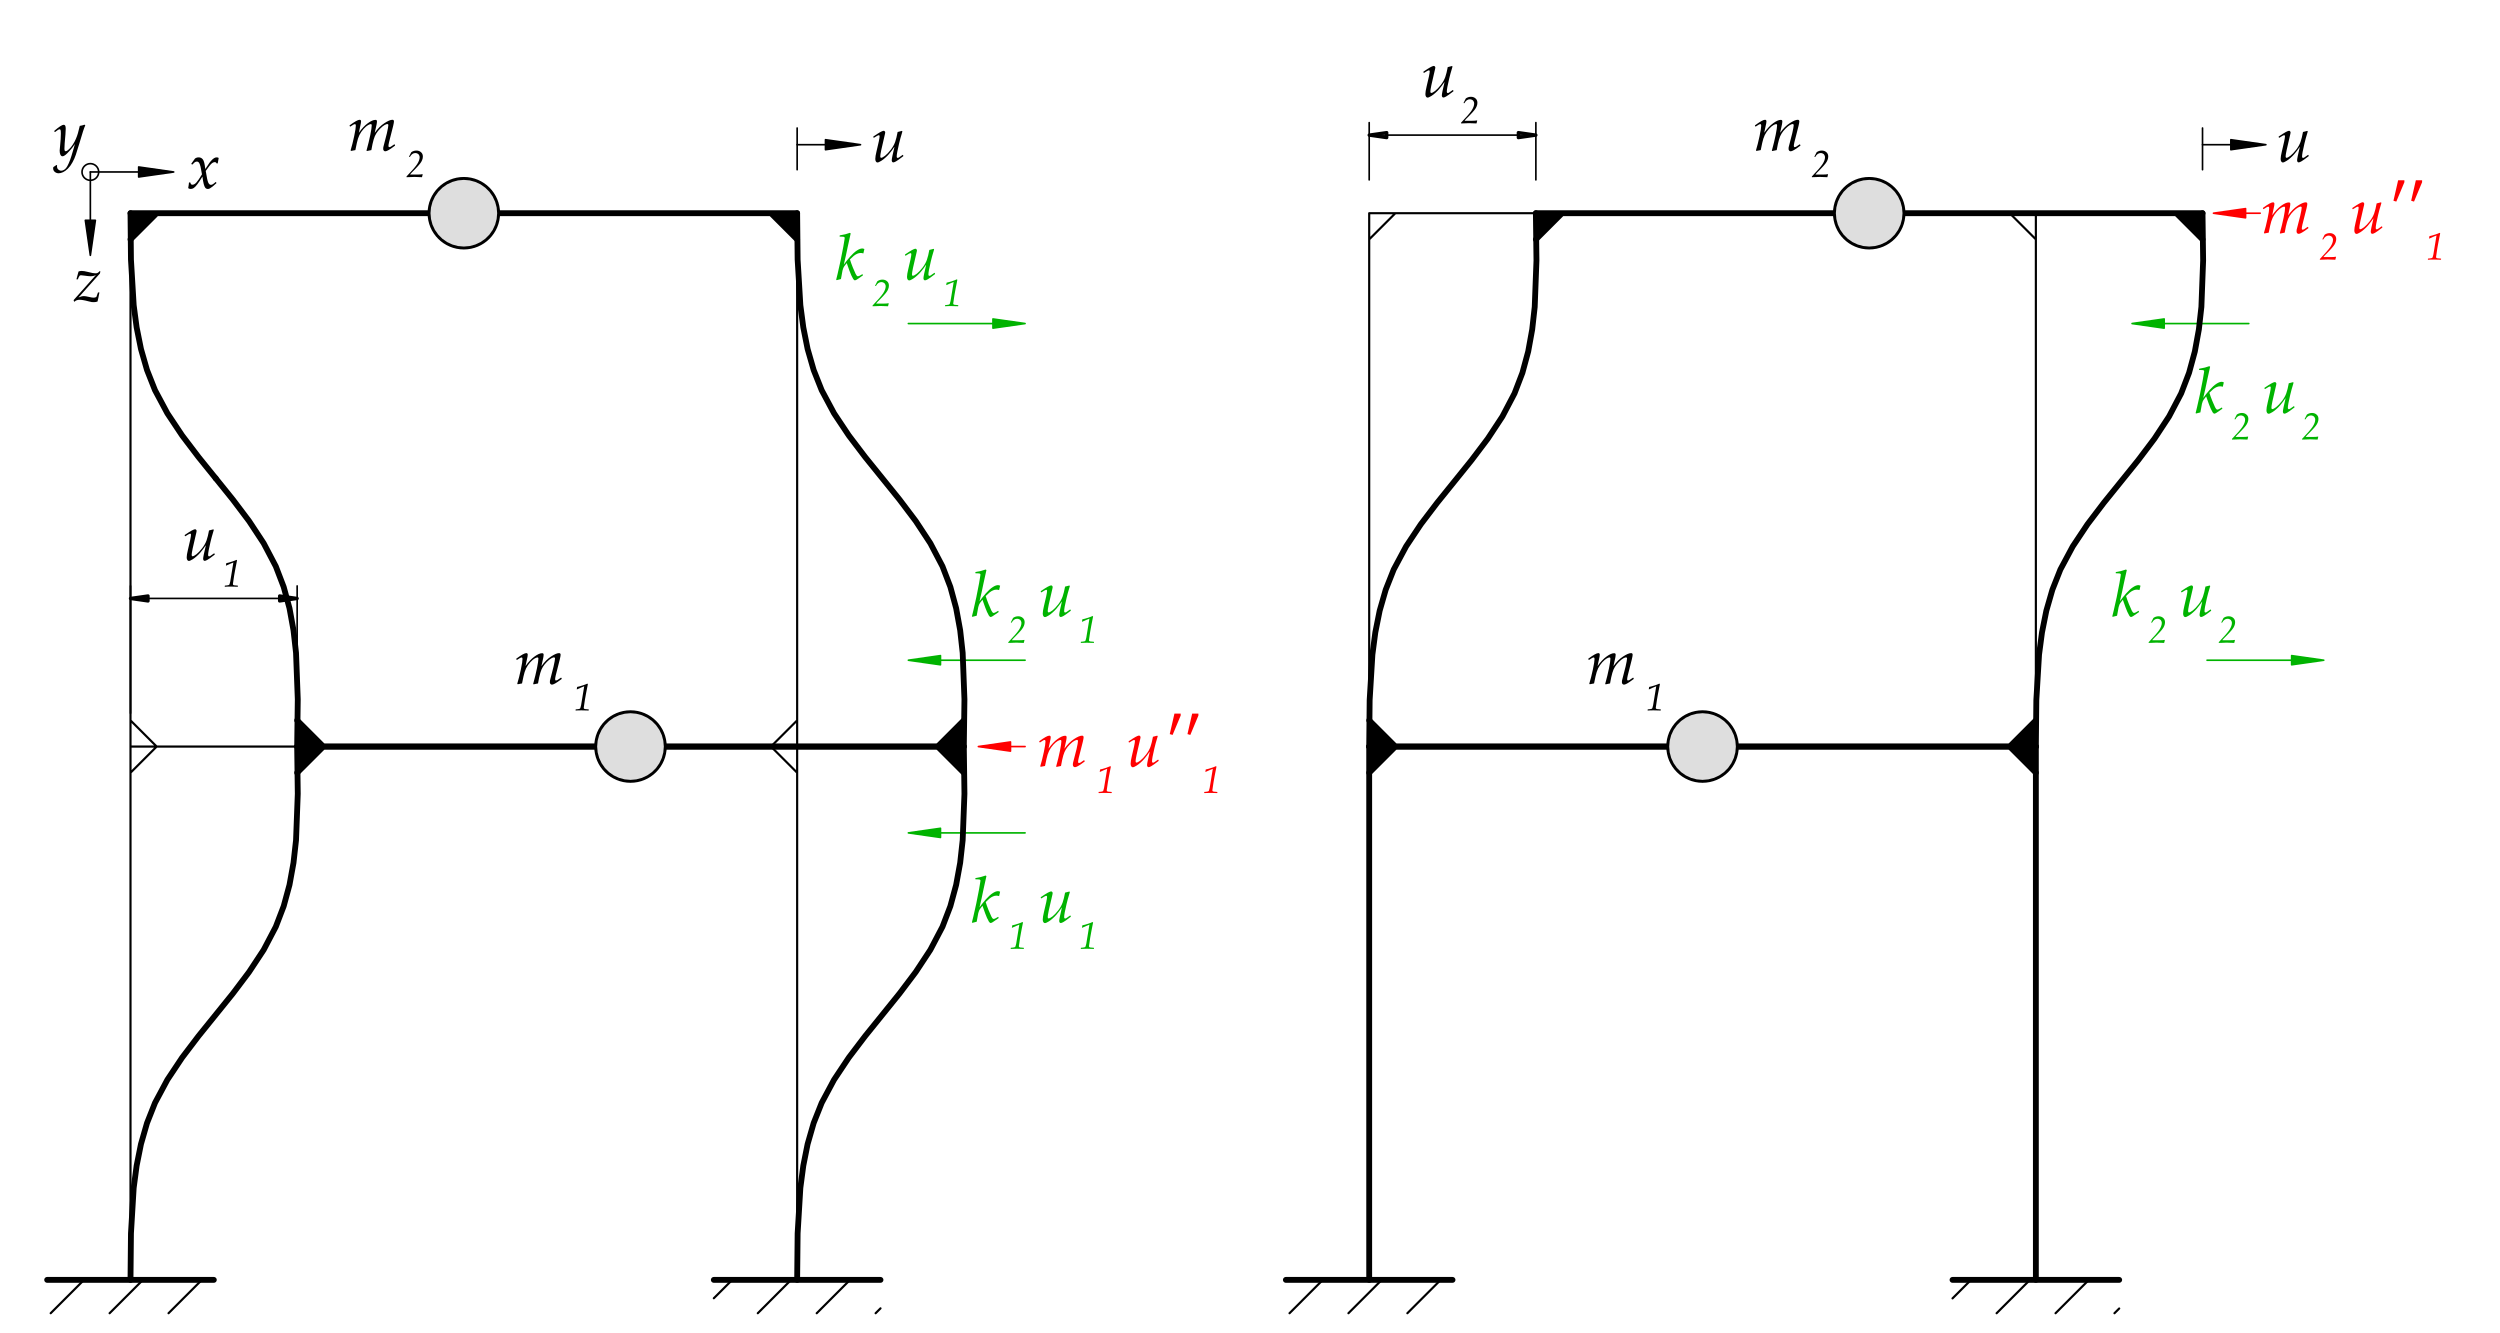 <?xml version="1.0" encoding="UTF-8" standalone="no"?>
<svg
   width="425.197pt"
   height="226.772pt"
   viewBox="0 0 425.197 226.772"
   version="1.1"
   id="svg122"
   xmlns:xlink="http://www.w3.org/1999/xlink"
   xmlns="http://www.w3.org/2000/svg"
   xmlns:svg="http://www.w3.org/2000/svg">
  <defs
     id="defs12">
    <g
       id="g12">
      <g
         id="glyph-0-0">
        <path
           d="M 9 -4.406 L 8.969 -4.016 C 8.738 -3.93 8.367 -3.785 7.859 -3.578 C 7.586 -3.473 7.16 -3.297 6.578 -3.047 C 6.285 -2.891 5.801 -2.645 5.125 -2.312 C 4.938 -2.195 4.66 -2.035 4.297 -1.828 C 4.273 -1.816 4.453 -1.613 4.828 -1.219 L 4.156 -0.578 L 4.688 -0.547 L 4.516 -0.109 L 4.328 -0.109 L 4.422 -0.375 L 3.984 -0.438 L 3.688 -0.281 L 3.453 0.109 L 3.281 0.031 L 3.547 -0.328 L 3.781 -0.531 L 3.297 -0.547 L 3.031 -0.266 L 2.859 -0.312 L 3.328 -0.766 L 3.891 -0.719 L 4.469 -1.156 L 4.062 -1.781 C 3.938 -1.727 3.828 -1.711 3.734 -1.734 C 3.816 -1.609 3.895 -1.488 3.969 -1.375 L 2.969 -0.984 L 3.266 -0.906 L 2.859 -0.609 L 2.734 -0.641 L 2.969 -0.859 L 2.812 -0.938 L 2.391 -0.812 L 2.312 -0.609 L 2.156 -0.594 L 2.312 -0.906 L 2.594 -0.984 L 2.25 -1.125 L 2.109 -0.922 L 2 -0.969 L 2.219 -1.25 L 2.812 -1.094 L 3.672 -1.438 L 3.531 -1.812 C 3.406 -1.906 3.203 -2.055 2.922 -2.266 C 2.816 -2.348 2.688 -2.484 2.531 -2.672 C 2.383 -2.848 2.25 -2.984 2.125 -3.078 C 1.832 -3.254 1.523 -3.391 1.203 -3.484 C 0.91 -3.555 0.5 -3.57 -0.031 -3.531 L 0.109 -3.719 L 1.484 -4.141 C 1.859 -4.254 2.375 -4.414 3.031 -4.625 L 3.234 -4.547 C 3.266 -4.484 3.328 -4.379 3.422 -4.234 C 3.516 -4.117 3.629 -4.02 3.766 -3.938 C 3.898 -3.852 4.035 -3.773 4.172 -3.703 C 4.266 -3.641 4.395 -3.566 4.562 -3.484 C 5.27 -3.43 5.82 -3.438 6.219 -3.5 C 6.312 -3.52 6.703 -3.645 7.391 -3.875 C 7.785 -4 8.32 -4.176 9 -4.406 Z M 4.812 -2.594 L 4.656 -2.656 L 4.375 -2.453 L 4.016 -2.688 L 3.812 -3.078 L 3.641 -3.016 L 3.922 -2.531 L 4.438 -2.281 Z M 2.844 -3.766 C 2.844 -3.91 2.766 -3.984 2.609 -3.984 C 2.453 -3.984 2.375 -3.91 2.375 -3.766 C 2.375 -3.629 2.453 -3.562 2.609 -3.562 C 2.766 -3.562 2.844 -3.629 2.844 -3.766 Z M 2.719 -3.719 C 2.719 -3.656 2.688 -3.625 2.625 -3.625 C 2.562 -3.625 2.531 -3.656 2.531 -3.719 C 2.531 -3.781 2.562 -3.812 2.625 -3.812 C 2.688 -3.812 2.719 -3.781 2.719 -3.719 Z M 2.719 -3.719 "
           id="path1" />
      </g>
      <g
         id="glyph-0-1">
        <path
           d="M 0.484 -4.047 L 0.438 -4.156 L 0.453 -4.234 C 0.555 -4.316 0.785 -4.469 1.141 -4.688 C 1.504 -4.914 1.754 -5.055 1.891 -5.109 C 2.035 -5.172 2.145 -5.203 2.219 -5.203 C 2.289 -5.203 2.348 -5.172 2.391 -5.109 C 2.441 -5.055 2.469 -4.992 2.469 -4.922 C 2.469 -4.836 2.414 -4.586 2.312 -4.172 C 1.852 -2.285 1.625 -1.176 1.625 -0.844 C 1.625 -0.688 1.676 -0.609 1.781 -0.609 C 1.914 -0.609 2.133 -0.723 2.438 -0.953 C 2.738 -1.191 3.062 -1.531 3.406 -1.969 C 3.75 -2.414 4 -2.859 4.156 -3.297 C 4.312 -3.742 4.453 -4.312 4.578 -5 C 4.617 -5.008 4.863 -5.07 5.312 -5.188 L 5.391 -5.094 C 5.391 -5.07 5.348 -4.926 5.266 -4.656 C 5.117 -4.188 4.973 -3.648 4.828 -3.047 C 4.691 -2.453 4.586 -1.973 4.516 -1.609 C 4.453 -1.254 4.422 -1 4.422 -0.844 C 4.422 -0.676 4.477 -0.594 4.594 -0.594 C 4.656 -0.594 4.727 -0.617 4.812 -0.672 C 4.906 -0.734 5.113 -0.879 5.438 -1.109 L 5.484 -1.094 L 5.547 -0.969 L 5.547 -0.891 C 4.91 -0.398 4.492 -0.102 4.297 0 C 4.098 0.113 3.945 0.172 3.844 0.172 C 3.758 0.172 3.691 0.133 3.641 0.062 C 3.598 -0.008 3.578 -0.098 3.578 -0.203 C 3.578 -0.422 3.727 -1.16 4.031 -2.422 L 4 -2.438 L 3.594 -1.859 C 3.457 -1.672 3.297 -1.469 3.109 -1.25 C 2.93 -1.039 2.719 -0.828 2.469 -0.609 C 2.227 -0.391 2.004 -0.219 1.797 -0.094 C 1.598 0.031 1.453 0.109 1.359 0.141 C 1.273 0.172 1.207 0.188 1.156 0.188 C 1.051 0.188 0.961 0.133 0.891 0.031 C 0.816 -0.07 0.781 -0.223 0.781 -0.422 C 0.781 -0.703 0.848 -1.125 0.984 -1.688 C 1.336 -3.113 1.516 -3.977 1.516 -4.281 C 1.516 -4.395 1.469 -4.453 1.375 -4.453 C 1.27 -4.453 0.992 -4.305 0.547 -4.016 Z M 3.312 -5.531 Z M 2.328 0.594 Z M 2.328 0.594 "
           id="path2" />
      </g>
      <g
         id="glyph-0-2">
        <path
           d="M 2.453 -7.906 L 2.594 -7.812 C 2.469 -7.289 2.301 -6.535 2.094 -5.547 L 1.781 -4.062 C 1.645 -3.445 1.523 -2.926 1.422 -2.5 C 1.703 -2.906 2.055 -3.352 2.484 -3.844 C 2.922 -4.332 3.312 -4.688 3.656 -4.906 C 4 -5.133 4.301 -5.25 4.562 -5.25 C 4.656 -5.25 4.773 -5.219 4.922 -5.156 L 4.75 -4.406 C 4.582 -4.457 4.43 -4.484 4.297 -4.484 C 4.098 -4.484 3.906 -4.441 3.719 -4.359 C 3.531 -4.285 3.332 -4.164 3.125 -4 C 2.926 -3.832 2.707 -3.629 2.469 -3.391 C 2.582 -3.004 2.742 -2.551 2.953 -2.031 C 3.16 -1.52 3.316 -1.16 3.422 -0.953 C 3.535 -0.742 3.617 -0.617 3.672 -0.578 C 3.734 -0.535 3.785 -0.516 3.828 -0.516 C 3.93 -0.516 4.117 -0.598 4.391 -0.766 L 4.562 -0.875 L 4.609 -0.859 L 4.672 -0.719 L 4.656 -0.656 C 4.145 -0.289 3.812 -0.062 3.656 0.031 C 3.5 0.125 3.379 0.172 3.297 0.172 C 3.266 0.172 3.227 0.156 3.188 0.125 C 3.145 0.102 3.086 0.039 3.016 -0.062 C 2.941 -0.176 2.832 -0.391 2.688 -0.703 C 2.551 -1.023 2.445 -1.285 2.375 -1.484 C 2.301 -1.691 2.148 -2.117 1.922 -2.766 C 1.703 -2.492 1.562 -2.312 1.5 -2.219 C 1.438 -2.133 1.383 -2.039 1.344 -1.938 C 1.301 -1.844 1.254 -1.695 1.203 -1.5 C 1.16 -1.301 1.117 -1.07 1.078 -0.812 L 0.938 -0.047 L 0.203 0.141 L 0.125 0.062 L 0.375 -0.953 C 0.488 -1.391 0.656 -2.133 0.875 -3.188 C 1.094 -4.238 1.25 -5.035 1.344 -5.578 L 1.531 -6.703 C 1.562 -6.848 1.578 -6.957 1.578 -7.031 C 1.578 -7.102 1.551 -7.156 1.5 -7.188 C 1.457 -7.227 1.352 -7.25 1.188 -7.25 L 0.75 -7.266 L 0.703 -7.297 L 0.719 -7.438 L 0.766 -7.484 C 1.43 -7.586 1.992 -7.727 2.453 -7.906 Z M 2.453 -7.906 "
           id="path3" />
      </g>
      <g
         id="glyph-0-3">
        <path
           d="M 0.094 0.078 L 0.016 -0.141 L 0.031 -0.203 L 3.812 -4.453 C 3.551 -4.305 3.242 -4.234 2.891 -4.234 C 2.691 -4.234 2.332 -4.27 1.812 -4.344 C 1.539 -4.383 1.359 -4.406 1.266 -4.406 C 1.191 -4.406 1.113 -4.379 1.031 -4.328 C 0.895 -4.117 0.801 -3.926 0.75 -3.75 L 0.688 -3.703 L 0.531 -3.703 L 0.5 -3.75 L 0.844 -5.031 C 0.977 -5.102 1.156 -5.141 1.375 -5.141 C 1.645 -5.141 2 -5.082 2.438 -4.969 C 2.801 -4.875 3.07 -4.812 3.25 -4.781 C 3.426 -4.75 3.594 -4.734 3.75 -4.734 C 3.906 -4.734 4.023 -4.758 4.109 -4.812 C 4.203 -4.863 4.32 -4.969 4.469 -5.125 L 4.562 -5.047 L 4.484 -4.703 L 0.844 -0.625 C 1.188 -0.781 1.492 -0.859 1.766 -0.859 C 1.941 -0.859 2.227 -0.812 2.625 -0.719 C 2.969 -0.633 3.227 -0.594 3.406 -0.594 C 3.57 -0.594 3.727 -0.629 3.875 -0.703 L 4.141 -1.438 L 4.203 -1.484 L 4.375 -1.484 L 4.391 -1.438 L 4.219 -0.562 L 4.078 0.062 C 3.891 0.133 3.688 0.172 3.469 0.172 C 3.312 0.172 3.188 0.164 3.094 0.156 C 3.008 0.145 2.828 0.102 2.547 0.031 C 2.16 -0.07 1.859 -0.141 1.641 -0.172 C 1.43 -0.211 1.227 -0.234 1.031 -0.234 C 0.664 -0.234 0.375 -0.125 0.156 0.094 Z M 0.094 0.078 "
           id="path4" />
      </g>
      <g
         id="glyph-0-4">
        <path
           d="M 0.047 0.031 C 0.129 -0.426 0.172 -0.727 0.172 -0.875 L 0.203 -0.922 L 0.344 -0.953 L 0.406 -0.922 L 0.516 -0.641 C 0.598 -0.578 0.68 -0.547 0.766 -0.547 C 0.992 -0.547 1.223 -0.676 1.453 -0.938 C 1.691 -1.207 2.004 -1.664 2.391 -2.312 C 2.367 -2.426 2.32 -2.68 2.25 -3.078 C 2.188 -3.484 2.113 -3.789 2.031 -4 C 1.957 -4.207 1.879 -4.336 1.797 -4.391 C 1.723 -4.453 1.641 -4.484 1.547 -4.484 C 1.422 -4.484 1.312 -4.457 1.219 -4.406 C 1.133 -4.352 1.023 -4.254 0.891 -4.109 C 0.816 -4.035 0.781 -4 0.781 -4 L 0.719 -3.984 L 0.594 -4.062 L 0.578 -4.125 L 1.203 -5 C 1.379 -5.133 1.586 -5.203 1.828 -5.203 C 2.129 -5.203 2.367 -5.082 2.547 -4.844 C 2.734 -4.602 2.867 -4.062 2.953 -3.219 L 3.531 -4.078 C 3.582 -4.18 3.707 -4.348 3.906 -4.578 C 4.102 -4.805 4.281 -4.969 4.438 -5.062 C 4.594 -5.156 4.742 -5.203 4.891 -5.203 C 5.004 -5.203 5.117 -5.172 5.234 -5.109 C 5.148 -4.691 5.098 -4.395 5.078 -4.219 L 5.031 -4.172 L 4.953 -4.156 L 4.891 -4.172 C 4.848 -4.254 4.801 -4.312 4.75 -4.344 C 4.707 -4.375 4.648 -4.391 4.578 -4.391 C 4.391 -4.391 4.203 -4.305 4.016 -4.141 C 3.828 -3.984 3.5 -3.566 3.031 -2.891 C 3.195 -1.848 3.336 -1.191 3.453 -0.922 C 3.578 -0.66 3.727 -0.531 3.906 -0.531 C 4.008 -0.531 4.113 -0.562 4.219 -0.625 C 4.332 -0.688 4.492 -0.812 4.703 -1 L 4.766 -1 L 4.844 -0.875 L 4.844 -0.812 C 4.613 -0.594 4.395 -0.398 4.188 -0.234 C 3.988 -0.078 3.836 0.023 3.734 0.078 C 3.629 0.141 3.516 0.172 3.391 0.172 C 3.211 0.172 3.066 0.102 2.953 -0.031 C 2.848 -0.176 2.758 -0.391 2.688 -0.672 C 2.613 -0.961 2.539 -1.383 2.469 -1.938 C 2.164 -1.426 1.883 -1 1.625 -0.656 C 1.363 -0.312 1.148 -0.086 0.984 0.016 C 0.828 0.117 0.66 0.172 0.484 0.172 C 0.305 0.172 0.16 0.125 0.047 0.031 Z M 0.047 0.031 "
           id="path5" />
      </g>
      <g
         id="glyph-0-5">
        <path
           d="M -0.062 2.031 L 0.469 1.672 L 0.578 1.703 C 0.566 1.766 0.562 1.816 0.562 1.859 C 0.562 2.117 0.633 2.312 0.781 2.438 C 0.938 2.57 1.102 2.641 1.281 2.641 C 1.414 2.641 1.551 2.602 1.688 2.531 C 1.832 2.469 1.973 2.352 2.109 2.188 C 2.242 2.031 2.395 1.758 2.562 1.375 C 2.727 1 2.879 0.586 3.016 0.141 C 3.16 -0.297 3.297 -0.75 3.422 -1.219 L 3.609 -1.906 C 3.367 -1.531 3.145 -1.227 2.938 -1 C 2.727 -0.77 2.523 -0.551 2.328 -0.344 C 2.129 -0.145 1.969 -0.008 1.844 0.062 C 1.719 0.145 1.602 0.188 1.5 0.188 C 1.352 0.188 1.234 0.098 1.141 -0.078 C 1.055 -0.266 1.016 -0.5 1.016 -0.781 C 1.016 -0.914 1.039 -1.203 1.094 -1.641 C 1.176 -2.422 1.219 -3.098 1.219 -3.672 C 1.219 -3.973 1.203 -4.172 1.172 -4.266 C 1.141 -4.359 1.086 -4.406 1.016 -4.406 C 0.93 -4.406 0.828 -4.363 0.703 -4.281 C 0.578 -4.195 0.422 -4.082 0.234 -3.938 L 0.156 -3.953 L 0.109 -4.078 L 0.125 -4.156 C 0.914 -4.832 1.441 -5.172 1.703 -5.172 C 1.805 -5.172 1.891 -5.125 1.953 -5.031 C 2.016 -4.938 2.047 -4.758 2.047 -4.5 C 2.047 -4.258 2.031 -3.941 2 -3.547 C 1.883 -2.328 1.828 -1.516 1.828 -1.109 C 1.828 -0.961 1.844 -0.852 1.875 -0.781 C 1.906 -0.707 1.957 -0.672 2.031 -0.672 C 2.094 -0.672 2.164 -0.691 2.25 -0.734 C 2.332 -0.773 2.473 -0.891 2.672 -1.078 C 2.867 -1.266 3.062 -1.504 3.25 -1.797 C 3.445 -2.086 3.617 -2.406 3.766 -2.75 C 3.922 -3.102 4.039 -3.438 4.125 -3.75 C 4.219 -4.062 4.32 -4.473 4.438 -4.984 C 4.688 -5.016 4.957 -5.082 5.25 -5.188 L 5.375 -5.078 C 5.195 -4.723 4.867 -3.723 4.391 -2.078 C 4.141 -1.234 3.93 -0.566 3.766 -0.078 C 3.609 0.398 3.414 0.836 3.188 1.234 C 2.969 1.641 2.711 1.988 2.422 2.281 C 2.129 2.57 1.852 2.773 1.594 2.891 C 1.332 3.016 1.082 3.078 0.844 3.078 C 0.594 3.078 0.375 3 0.188 2.844 C 0 2.688 -0.094 2.477 -0.094 2.219 C -0.094 2.164 -0.082 2.102 -0.062 2.031 Z M 3.109 -5.531 Z M 4.469 0.594 Z M 4.469 0.594 "
           id="path6" />
      </g>
      <g
         id="glyph-0-6">
        <path
           d="M 0.578 0.109 L 0.5 0.016 L 0.812 -1.109 C 0.914 -1.492 1.016 -1.922 1.109 -2.391 C 1.211 -2.859 1.285 -3.242 1.328 -3.547 C 1.367 -3.848 1.391 -4.055 1.391 -4.172 C 1.391 -4.359 1.336 -4.453 1.234 -4.453 C 1.18 -4.453 1.102 -4.426 1 -4.375 C 0.906 -4.32 0.723 -4.207 0.453 -4.031 L 0.391 -4.062 L 0.328 -4.172 L 0.344 -4.25 C 1.195 -4.875 1.758 -5.188 2.031 -5.188 C 2.195 -5.188 2.281 -5.098 2.281 -4.922 C 2.281 -4.848 2.27 -4.742 2.25 -4.609 C 2.227 -4.484 2.113 -3.941 1.906 -2.984 C 2.406 -3.691 2.914 -4.234 3.438 -4.609 C 3.957 -4.984 4.383 -5.172 4.719 -5.172 C 4.895 -5.172 4.984 -5.094 4.984 -4.938 C 4.984 -4.781 4.961 -4.598 4.922 -4.391 C 4.891 -4.191 4.785 -3.719 4.609 -2.969 C 5.117 -3.688 5.664 -4.234 6.25 -4.609 C 6.832 -4.992 7.285 -5.188 7.609 -5.188 C 7.785 -5.188 7.875 -5.094 7.875 -4.906 C 7.875 -4.664 7.695 -3.891 7.344 -2.578 C 7.07 -1.578 6.938 -0.969 6.938 -0.75 C 6.938 -0.602 6.988 -0.531 7.094 -0.531 C 7.145 -0.531 7.219 -0.551 7.312 -0.594 C 7.414 -0.645 7.625 -0.785 7.938 -1.016 L 8 -0.984 L 8.062 -0.859 L 8.047 -0.781 C 7.879 -0.656 7.656 -0.492 7.375 -0.297 C 7.094 -0.109 6.879 0.016 6.734 0.078 C 6.598 0.141 6.484 0.172 6.391 0.172 C 6.285 0.172 6.203 0.129 6.141 0.047 C 6.078 -0.023 6.047 -0.117 6.047 -0.234 C 6.047 -0.336 6.051 -0.43 6.062 -0.516 C 6.082 -0.609 6.133 -0.812 6.219 -1.125 C 6.352 -1.582 6.504 -2.172 6.672 -2.891 C 6.836 -3.617 6.922 -4.082 6.922 -4.281 C 6.922 -4.352 6.898 -4.398 6.859 -4.422 C 6.828 -4.453 6.789 -4.469 6.75 -4.469 C 6.656 -4.469 6.5 -4.41 6.281 -4.297 C 6.07 -4.18 5.828 -3.984 5.547 -3.703 C 5.273 -3.43 5.051 -3.156 4.875 -2.875 C 4.695 -2.602 4.547 -2.254 4.422 -1.828 C 4.297 -1.41 4.164 -0.812 4.031 -0.031 C 3.863 0 3.613 0.051 3.281 0.125 L 3.203 0.062 C 3.484 -0.957 3.703 -1.859 3.859 -2.641 C 4.016 -3.422 4.094 -3.953 4.094 -4.234 C 4.094 -4.379 4.039 -4.453 3.938 -4.453 C 3.832 -4.453 3.676 -4.395 3.469 -4.281 C 3.27 -4.176 3.02 -3.961 2.719 -3.641 C 2.426 -3.316 2.188 -2.969 2 -2.594 C 1.82 -2.219 1.676 -1.766 1.562 -1.234 C 1.445 -0.703 1.363 -0.301 1.312 -0.031 C 1.031 0.008 0.785 0.055 0.578 0.109 Z M 0.578 0.109 "
           id="path7" />
      </g>
      <g
         id="glyph-1-0">
        <path
           d="M 5.391 -2.641 L 5.391 -2.406 C 5.242 -2.352 5.02 -2.266 4.719 -2.141 C 4.551 -2.078 4.289 -1.973 3.938 -1.828 C 3.77 -1.734 3.484 -1.586 3.078 -1.391 C 2.961 -1.316 2.797 -1.219 2.578 -1.094 C 2.566 -1.094 2.672 -0.973 2.891 -0.734 L 2.484 -0.344 L 2.812 -0.328 L 2.703 -0.062 L 2.594 -0.062 L 2.656 -0.234 L 2.391 -0.266 L 2.219 -0.172 L 2.062 0.062 L 1.969 0.016 L 2.125 -0.203 L 2.266 -0.312 L 1.984 -0.328 L 1.828 -0.156 L 1.719 -0.188 L 2 -0.469 L 2.328 -0.438 L 2.688 -0.688 L 2.438 -1.078 C 2.363 -1.035 2.301 -1.023 2.25 -1.047 C 2.289 -0.973 2.332 -0.898 2.375 -0.828 L 1.781 -0.594 L 1.953 -0.547 L 1.719 -0.375 L 1.641 -0.391 L 1.781 -0.516 L 1.688 -0.562 L 1.438 -0.484 L 1.391 -0.375 L 1.297 -0.359 L 1.391 -0.547 L 1.562 -0.594 L 1.344 -0.672 L 1.266 -0.547 L 1.203 -0.578 L 1.328 -0.75 L 1.688 -0.656 L 2.203 -0.859 L 2.125 -1.094 C 2.039 -1.145 1.914 -1.234 1.75 -1.359 C 1.688 -1.41 1.609 -1.492 1.516 -1.609 C 1.43 -1.711 1.348 -1.789 1.266 -1.844 C 1.098 -1.957 0.914 -2.039 0.719 -2.094 C 0.539 -2.133 0.297 -2.141 -0.016 -2.109 L 0.062 -2.234 L 0.891 -2.484 C 1.117 -2.547 1.43 -2.641 1.828 -2.766 L 1.938 -2.734 C 1.957 -2.691 2 -2.629 2.062 -2.547 C 2.113 -2.473 2.18 -2.41 2.266 -2.359 C 2.348 -2.305 2.426 -2.258 2.5 -2.219 C 2.562 -2.188 2.641 -2.145 2.734 -2.094 C 3.16 -2.062 3.492 -2.066 3.734 -2.109 C 3.785 -2.109 4.02 -2.18 4.438 -2.328 C 4.664 -2.398 4.984 -2.504 5.391 -2.641 Z M 2.891 -1.562 L 2.797 -1.594 L 2.625 -1.469 L 2.406 -1.609 L 2.297 -1.844 L 2.188 -1.812 L 2.359 -1.516 L 2.656 -1.375 Z M 1.703 -2.266 C 1.703 -2.348 1.656 -2.391 1.562 -2.391 C 1.469 -2.391 1.422 -2.348 1.422 -2.266 C 1.422 -2.18 1.469 -2.141 1.562 -2.141 C 1.656 -2.141 1.703 -2.18 1.703 -2.266 Z M 1.625 -2.234 C 1.625 -2.191 1.609 -2.172 1.578 -2.172 C 1.535 -2.172 1.516 -2.191 1.516 -2.234 C 1.516 -2.273 1.535 -2.297 1.578 -2.297 C 1.609 -2.297 1.625 -2.273 1.625 -2.234 Z M 1.625 -2.234 "
           id="path8" />
      </g>
      <g
         id="glyph-1-1">
        <path
           d="M 0.453 0.031 L 0.422 0 L 0.438 -0.141 L 0.469 -0.172 C 0.52 -0.172 0.598 -0.176 0.703 -0.188 C 0.836 -0.195 0.941 -0.211 1.016 -0.234 C 1.129 -0.254 1.203 -0.305 1.234 -0.391 C 1.273 -0.484 1.316 -0.641 1.359 -0.859 L 1.891 -4.094 C 1.555 -3.969 1.145 -3.789 0.656 -3.562 L 0.625 -3.594 L 0.688 -3.984 C 0.926 -4.023 1.281 -4.125 1.75 -4.281 C 1.926 -4.332 2.148 -4.422 2.422 -4.547 L 2.516 -4.469 C 2.422 -4.051 2.316 -3.52 2.203 -2.875 L 2.016 -1.828 C 1.961 -1.484 1.922 -1.203 1.891 -0.984 C 1.836 -0.648 1.812 -0.469 1.812 -0.438 C 1.812 -0.344 1.848 -0.281 1.922 -0.25 C 1.992 -0.219 2.148 -0.195 2.391 -0.188 C 2.516 -0.176 2.602 -0.164 2.656 -0.156 L 2.672 -0.141 L 2.656 0 L 2.625 0.031 C 2.238 0.008 1.852 0 1.469 0 C 0.988 0 0.648 0.008 0.453 0.031 Z M 0.453 0.031 "
           id="path9" />
      </g>
      <g
         id="glyph-1-2">
        <path
           d="M 0.031 0.031 L 0.016 0 L 0.016 -0.094 C 0.941 -1.062 1.547 -1.758 1.828 -2.188 C 2.109 -2.625 2.25 -3.02 2.25 -3.375 C 2.25 -3.488 2.219 -3.602 2.156 -3.719 C 2.102 -3.844 2.016 -3.93 1.891 -3.984 C 1.773 -4.047 1.648 -4.078 1.516 -4.078 C 1.141 -4.078 0.832 -3.859 0.594 -3.422 L 0.547 -3.406 L 0.453 -3.438 L 0.453 -3.484 L 0.828 -4.219 C 1.086 -4.406 1.379 -4.5 1.703 -4.5 C 2.016 -4.5 2.273 -4.406 2.484 -4.219 C 2.691 -4.039 2.797 -3.797 2.797 -3.484 C 2.797 -3.273 2.754 -3.07 2.672 -2.875 C 2.598 -2.676 2.473 -2.469 2.297 -2.25 C 2.129 -2.031 1.832 -1.703 1.406 -1.266 L 0.938 -0.797 C 0.758 -0.598 0.66 -0.488 0.641 -0.469 L 0.656 -0.422 L 1.938 -0.422 C 2.25 -0.422 2.516 -0.441 2.734 -0.484 L 2.766 -0.438 L 2.656 0 L 2.641 0.031 C 2.148 0 1.727 -0.016 1.375 -0.016 L 0.531 0.016 C 0.289 0.016 0.125 0.02 0.031 0.031 Z M 0.031 0.031 "
           id="path10" />
      </g>
      <g
         id="glyph-1-3" />
      <g
         id="glyph-2-0">
        <path
           d="M 3.234 -2.781 L 3.234 -2.906 C 3.234 -2.988 3.238 -3.062 3.25 -3.125 C 3.258 -3.195 3.285 -3.27 3.328 -3.344 C 3.367 -3.426 3.426 -3.52 3.5 -3.625 C 3.582 -3.727 3.691 -3.852 3.828 -4 C 3.922 -4.094 4.004 -4.18 4.078 -4.266 C 4.148 -4.359 4.211 -4.453 4.266 -4.547 C 4.316 -4.648 4.352 -4.754 4.375 -4.859 C 4.406 -4.973 4.422 -5.094 4.422 -5.219 C 4.422 -5.508 4.359 -5.734 4.234 -5.891 C 4.109 -6.047 3.93 -6.125 3.703 -6.125 C 3.578 -6.125 3.469 -6.102 3.375 -6.062 C 3.289 -6.02 3.211 -5.961 3.141 -5.891 C 3.066 -5.828 3.004 -5.75 2.953 -5.656 C 2.91 -5.562 2.875 -5.457 2.844 -5.344 L 2.297 -5.344 L 2.297 -6.094 C 2.523 -6.195 2.77 -6.289 3.031 -6.375 C 3.289 -6.469 3.547 -6.516 3.797 -6.516 C 4.066 -6.516 4.297 -6.488 4.484 -6.438 C 4.672 -6.383 4.82 -6.305 4.938 -6.203 C 5.062 -6.109 5.148 -5.992 5.203 -5.859 C 5.254 -5.734 5.281 -5.594 5.281 -5.438 C 5.281 -5.289 5.266 -5.156 5.234 -5.031 C 5.203 -4.914 5.148 -4.801 5.078 -4.688 C 5.016 -4.57 4.926 -4.445 4.812 -4.312 C 4.695 -4.176 4.555 -4.023 4.391 -3.859 C 4.273 -3.734 4.18 -3.629 4.109 -3.547 C 4.035 -3.461 3.977 -3.383 3.938 -3.312 C 3.895 -3.238 3.863 -3.16 3.844 -3.078 C 3.832 -3.004 3.828 -2.914 3.828 -2.812 L 3.828 -2.781 Z M 3.938 -2.156 L 3.938 -1.234 L 3.125 -1.234 L 3.125 -2.156 Z M 6.016 -0.531 L 6.016 -7.25 L 1.672 -7.25 L 1.672 -0.531 Z M 6.594 -7.781 L 6.594 0 L 1.078 0 L 1.078 -7.781 Z M 6.594 -7.781 "
           id="path11" />
      </g>
      <g
         id="glyph-2-1">
        <path
           d="M 2.469 -8.938 L 2.469 -8.609 L 1.094 -5.312 L 0.609 -5.453 L 1.406 -8.938 Z M 2.469 -8.938 "
           id="path12" />
      </g>
    </g>
  </defs>
  <path
     fill="none"
     stroke-width="0.368"
     stroke-linecap="round"
     stroke-linejoin="round"
     stroke="rgb(0%, 0%, 0%)"
     stroke-opacity="1"
     stroke-miterlimit="10"
     d="M 18.641 3.42 L 24.309 9.092 M 8.621 3.42 L 14.289 9.092 M 28.664 3.42 L 34.332 9.092 M 121.406 5.967 L 124.531 9.092 M 138.906 3.42 L 144.574 9.092 M 128.883 3.42 L 134.551 9.092 M 148.926 3.42 L 149.754 4.249 M 22.195 9.092 L 22.195 99.799 L 135.578 99.799 M 135.578 9.092 L 135.578 99.799 M 22.195 95.346 L 26.648 99.799 M 135.578 95.346 L 131.125 99.799 M 22.195 99.799 L 135.578 99.799 M 22.195 104.252 L 26.648 99.799 M 135.578 104.252 L 131.125 99.799 M 22.195 190.51 L 22.195 99.799 M 135.578 190.51 L 135.578 99.799 M 22.195 186.057 L 26.648 190.51 M 135.578 186.057 L 131.125 190.51 M 22.195 190.51 L 135.578 190.51 "
     transform="matrix(1, 0, 0, -1, 0, 226.772)"
     id="path13" />
  <path
     fill="none"
     stroke-width="0.992"
     stroke-linecap="round"
     stroke-linejoin="round"
     stroke="rgb(0%, 0%, 0%)"
     stroke-opacity="1"
     stroke-miterlimit="10"
     d="M 8.02 9.092 L 36.367 9.092 M 121.406 9.092 L 149.754 9.092 M 22.195 186.057 L 26.648 190.51 M 135.578 186.057 L 131.125 190.51 M 22.195 190.51 L 135.578 190.51 "
     transform="matrix(1, 0, 0, -1, 0, 226.772)"
     id="path14" />
  <path
     fill="none"
     stroke-width="0.283"
     stroke-linecap="round"
     stroke-linejoin="round"
     stroke="rgb(0%, 0%, 0%)"
     stroke-opacity="1"
     stroke-miterlimit="10"
     d="M 135.578 202.163 L 146.352 202.163 M 140.398 202.163 L 139.973 202.163 M 146.352 202.163 L 140.398 203.01 L 140.398 201.311 L 146.352 202.163 "
     transform="matrix(1, 0, 0, -1, 0, 226.772)"
     id="path15" />
  <path
     fill-rule="nonzero"
     fill="rgb(0%, 0%, 0%)"
     fill-opacity="1"
     d="M 140.398 25.461 L 146.352 24.609 L 140.398 23.762 Z M 140.398 25.461 "
     id="path16" />
  <path
     fill="none"
     stroke-width="0.283"
     stroke-linecap="round"
     stroke-linejoin="round"
     stroke="rgb(0%, 0%, 0%)"
     stroke-opacity="1"
     stroke-miterlimit="10"
     d="M 135.578 204.995 L 135.578 197.909 "
     transform="matrix(1, 0, 0, -1, 0, 226.772)"
     id="path17" />
  <path
     fill="none"
     stroke-width="0.992"
     stroke-linecap="round"
     stroke-linejoin="round"
     stroke="rgb(0%, 0%, 0%)"
     stroke-opacity="1"
     stroke-miterlimit="10"
     d="M 84.555 190.51 C 84.555 193.639 82.02 196.178 78.887 196.178 M 78.887 196.178 C 75.758 196.178 73.219 193.639 73.219 190.51 M 73.219 190.51 C 73.219 187.377 75.758 184.838 78.887 184.838 M 78.887 184.838 C 82.02 184.838 84.555 187.377 84.555 190.51 "
     transform="matrix(1, 0, 0, -1, 0, 226.772)"
     id="path18" />
  <path
     fill="none"
     stroke-width="0.992"
     stroke-linecap="round"
     stroke-linejoin="round"
     stroke="rgb(0%, 0%, 0%)"
     stroke-opacity="1"
     stroke-miterlimit="10"
     d="M 50.539 99.799 L 163.926 99.799 M 50.539 95.346 L 54.992 99.799 M 163.926 95.346 L 159.473 99.799 "
     transform="matrix(1, 0, 0, -1, 0, 226.772)"
     id="path19" />
  <path
     fill="none"
     stroke-width="0.992"
     stroke-linecap="round"
     stroke-linejoin="round"
     stroke="rgb(0%, 0%, 0%)"
     stroke-opacity="1"
     stroke-miterlimit="10"
     d="M 112.902 99.799 C 112.902 102.932 110.363 105.471 107.234 105.471 M 107.234 105.471 C 104.102 105.471 101.562 102.932 101.562 99.799 M 101.562 99.799 C 101.562 96.67 104.102 94.131 107.234 94.131 M 107.234 94.131 C 110.363 94.131 112.902 96.67 112.902 99.799 "
     transform="matrix(1, 0, 0, -1, 0, 226.772)"
     id="path20" />
  <path
     fill="none"
     stroke-width="0.992"
     stroke-linecap="round"
     stroke-linejoin="round"
     stroke="rgb(0%, 0%, 0%)"
     stroke-opacity="1"
     stroke-miterlimit="10"
     d="M 50.539 99.799 L 163.926 99.799 M 50.539 104.252 L 54.992 99.799 M 163.926 104.252 L 159.473 99.799 "
     transform="matrix(1, 0, 0, -1, 0, 226.772)"
     id="path21" />
  <path
     fill="none"
     stroke-width="0.283"
     stroke-linecap="round"
     stroke-linejoin="round"
     stroke="rgb(0%, 70.197%, 0%)"
     stroke-opacity="1"
     stroke-miterlimit="10"
     d="M 154.496 171.745 L 174.34 171.745 M 168.883 171.745 L 168.492 171.745 M 174.34 171.745 L 168.883 172.522 L 168.883 170.963 L 174.34 171.745 "
     transform="matrix(1, 0, 0, -1, 0, 226.772)"
     id="path22" />
  <path
     fill-rule="nonzero"
     fill="rgb(0%, 70.197%, 0%)"
     fill-opacity="1"
     d="M 168.883 55.809 L 174.34 55.027 L 168.883 54.25 Z M 168.883 55.809 "
     id="path23" />
  <path
     fill="none"
     stroke-width="0.283"
     stroke-linecap="round"
     stroke-linejoin="round"
     stroke="rgb(0%, 0%, 0%)"
     stroke-opacity="1"
     stroke-miterlimit="10"
     d="M 15.367 197.522 L 29.539 197.522 M 23.586 197.522 L 23.164 197.522 M 29.539 197.522 L 23.586 198.374 L 23.586 196.67 L 29.539 197.522 "
     transform="matrix(1, 0, 0, -1, 0, 226.772)"
     id="path24" />
  <path
     fill-rule="nonzero"
     fill="rgb(0%, 0%, 0%)"
     fill-opacity="1"
     d="M 23.586 30.102 L 29.539 29.25 L 23.586 28.398 Z M 23.586 30.102 "
     id="path25" />
  <path
     fill="none"
     stroke-width="0.283"
     stroke-linecap="round"
     stroke-linejoin="round"
     stroke="rgb(0%, 0%, 0%)"
     stroke-opacity="1"
     stroke-miterlimit="10"
     d="M 13.949 197.522 C 13.949 196.737 14.586 196.104 15.367 196.104 M 15.367 196.104 C 16.148 196.104 16.785 196.737 16.785 197.522 M 16.785 197.522 C 16.785 198.303 16.148 198.94 15.367 198.94 M 15.367 198.94 C 14.586 198.94 13.949 198.303 13.949 197.522 "
     transform="matrix(1, 0, 0, -1, 0, 226.772)"
     id="path26" />
  <path
     fill="none"
     stroke-width="0.283"
     stroke-linecap="round"
     stroke-linejoin="round"
     stroke="rgb(0%, 0%, 0%)"
     stroke-opacity="1"
     stroke-miterlimit="10"
     d="M 15.367 197.522 L 15.367 183.35 M 15.367 189.299 L 15.367 189.725 M 15.367 183.35 L 16.219 189.299 L 14.516 189.299 L 15.367 183.35 "
     transform="matrix(1, 0, 0, -1, 0, 226.772)"
     id="path27" />
  <path
     fill-rule="nonzero"
     fill="rgb(0%, 0%, 0%)"
     fill-opacity="1"
     d="M 14.516 37.473 L 15.367 43.422 L 16.219 37.473 Z M 14.516 37.473 "
     id="path28" />
  <path
     fill="none"
     stroke-width="0.283"
     stroke-linecap="round"
     stroke-linejoin="round"
     stroke="rgb(0%, 70.197%, 0%)"
     stroke-opacity="1"
     stroke-miterlimit="10"
     d="M 174.34 114.483 L 154.496 114.483 M 159.953 114.483 L 160.344 114.483 M 154.496 114.483 L 159.953 113.706 L 159.953 115.264 L 154.496 114.483 "
     transform="matrix(1, 0, 0, -1, 0, 226.772)"
     id="path29" />
  <path
     fill-rule="nonzero"
     fill="rgb(0%, 70.197%, 0%)"
     fill-opacity="1"
     d="M 159.953 111.508 L 154.496 112.289 L 159.953 113.066 Z M 159.953 111.508 "
     id="path30" />
  <path
     fill="none"
     stroke-width="0.283"
     stroke-linecap="round"
     stroke-linejoin="round"
     stroke="rgb(0%, 70.197%, 0%)"
     stroke-opacity="1"
     stroke-miterlimit="10"
     d="M 174.34 85.116 L 154.496 85.116 M 159.953 85.116 L 160.344 85.116 M 154.496 85.116 L 159.953 84.338 L 159.953 85.897 L 154.496 85.116 "
     transform="matrix(1, 0, 0, -1, 0, 226.772)"
     id="path31" />
  <path
     fill-rule="nonzero"
     fill="rgb(0%, 70.197%, 0%)"
     fill-opacity="1"
     d="M 159.953 140.875 L 154.496 141.656 L 159.953 142.434 Z M 159.953 140.875 "
     id="path32" />
  <path
     fill="none"
     stroke-width="0.992"
     stroke-linecap="round"
     stroke-linejoin="round"
     stroke="rgb(0%, 0%, 0%)"
     stroke-opacity="1"
     stroke-miterlimit="10"
     d="M 135.578 190.51 L 135.66 182.612 L 136.125 174.862 L 136.625 171.088 L 137.359 167.409 L 138.387 163.838 L 139.754 160.397 L 141.855 156.471 L 144.367 152.702 L 147.152 149.034 L 150.07 145.424 L 152.984 141.811 L 155.75 138.147 L 158.234 134.374 L 160.297 130.444 L 161.637 126.948 L 162.621 123.319 L 163.305 119.573 L 163.73 115.733 L 164.031 107.842 L 163.926 99.799 M 135.578 9.092 L 135.66 16.991 L 136.125 24.741 L 136.625 28.514 L 137.359 32.194 L 138.387 35.764 L 139.754 39.202 L 141.855 43.131 L 144.367 46.901 L 147.152 50.565 L 150.07 54.178 L 152.984 57.788 L 155.75 61.456 L 158.234 65.225 L 160.297 69.155 L 161.637 72.651 L 162.621 76.28 L 163.305 80.026 L 163.73 83.866 L 164.031 91.756 L 163.926 99.799 M 22.195 190.51 L 22.273 182.612 L 22.738 174.862 L 23.238 171.088 L 23.977 167.409 L 25.004 163.838 L 26.367 160.397 L 28.469 156.471 L 30.98 152.702 L 33.766 149.034 L 36.684 145.424 "
     transform="matrix(1, 0, 0, -1, 0, 226.772)"
     id="path33" />
  <path
     fill="none"
     stroke-width="0.992"
     stroke-linecap="round"
     stroke-linejoin="round"
     stroke="rgb(0%, 0%, 0%)"
     stroke-opacity="1"
     stroke-miterlimit="10"
     d="M 36.684 145.424 L 39.598 141.811 L 42.363 138.147 L 44.848 134.374 L 46.91 130.444 L 48.25 126.948 L 49.238 123.319 L 49.918 119.573 L 50.348 115.733 L 50.645 107.842 L 50.539 99.799 M 22.195 9.092 L 22.273 16.991 L 22.738 24.741 L 23.238 28.514 L 23.977 32.194 L 25.004 35.764 L 26.367 39.202 L 28.469 43.131 L 30.98 46.901 L 33.766 50.565 L 36.684 54.178 L 39.598 57.788 L 42.363 61.456 L 44.848 65.225 L 46.91 69.155 L 48.25 72.651 L 49.238 76.28 L 49.918 80.026 L 50.348 83.866 L 50.645 91.756 L 50.539 99.799 "
     transform="matrix(1, 0, 0, -1, 0, 226.772)"
     id="path34" />
  <path
     fill="none"
     stroke-width="0.283"
     stroke-linecap="round"
     stroke-linejoin="round"
     stroke="rgb(100%, 0%, 0%)"
     stroke-opacity="1"
     stroke-miterlimit="10"
     d="M 174.34 99.799 L 166.402 99.799 M 171.859 99.799 L 172.246 99.799 M 166.402 99.799 L 171.859 99.022 L 171.859 100.581 L 166.402 99.799 "
     transform="matrix(1, 0, 0, -1, 0, 226.772)"
     id="path35" />
  <path
     fill-rule="nonzero"
     fill="rgb(100%, 0%, 0%)"
     fill-opacity="1"
     d="M 171.859 126.191 L 166.402 126.973 L 171.859 127.75 Z M 171.859 126.191 "
     id="path36" />
  <path
     fill-rule="nonzero"
     fill="rgb(0%, 0%, 0%)"
     fill-opacity="1"
     d="M 22.195 40.715 L 26.648 36.262 L 22.195 36.262 Z M 22.195 40.715 "
     id="path37" />
  <path
     fill-rule="nonzero"
     fill="rgb(0%, 0%, 0%)"
     fill-opacity="1"
     d="M 131.125 36.262 L 135.578 40.715 L 135.578 36.262 Z M 131.125 36.262 "
     id="path38" />
  <path
     fill-rule="nonzero"
     fill="rgb(87.057%, 87.057%, 87.057%)"
     fill-opacity="1"
     d="M 83.797 33.43 L 83.23 32.617 L 82.531 31.922 L 81.723 31.352 L 80.824 30.938 L 79.871 30.68 L 78.887 30.594 L 77.902 30.68 L 76.949 30.938 L 76.051 31.352 L 75.242 31.922 L 74.543 32.617 L 73.977 33.43 L 73.559 34.324 L 73.305 35.277 L 73.219 36.262 L 73.305 37.246 L 73.559 38.203 L 73.977 39.098 L 74.543 39.906 L 75.242 40.605 L 76.051 41.172 L 76.949 41.59 L 77.902 41.848 L 78.887 41.934 L 79.871 41.848 L 80.824 41.59 L 81.723 41.172 L 82.531 40.605 L 83.23 39.906 L 83.797 39.098 L 84.215 38.203 L 84.469 37.246 L 84.555 36.262 L 84.469 35.277 L 84.215 34.324 Z M 83.797 33.43 "
     id="path39" />
  <path
     fill-rule="nonzero"
     fill="rgb(0%, 0%, 0%)"
     fill-opacity="1"
     d="M 50.539 131.426 L 54.992 126.973 L 50.539 126.973 Z M 50.539 131.426 "
     id="path40" />
  <path
     fill-rule="nonzero"
     fill="rgb(0%, 0%, 0%)"
     fill-opacity="1"
     d="M 159.473 126.973 L 163.926 131.426 L 163.926 126.973 Z M 159.473 126.973 "
     id="path41" />
  <path
     fill-rule="nonzero"
     fill="rgb(87.057%, 87.057%, 87.057%)"
     fill-opacity="1"
     d="M 112.145 124.137 L 111.578 123.328 L 110.879 122.629 L 110.066 122.062 L 109.172 121.645 L 108.219 121.391 L 107.234 121.301 L 106.25 121.391 L 105.293 121.645 L 104.398 122.062 L 103.59 122.629 L 102.891 123.328 L 102.324 124.137 L 101.906 125.031 L 101.648 125.988 L 101.562 126.973 L 101.648 127.957 L 101.906 128.91 L 102.324 129.805 L 102.891 130.617 L 103.59 131.316 L 104.398 131.883 L 105.293 132.301 L 106.25 132.555 L 107.234 132.641 L 108.219 132.555 L 109.172 132.301 L 110.066 131.883 L 110.879 131.316 L 111.578 130.617 L 112.145 129.805 L 112.562 128.91 L 112.816 127.957 L 112.902 126.973 L 112.816 125.988 L 112.562 125.031 Z M 112.145 124.137 "
     id="path42" />
  <path
     fill-rule="nonzero"
     fill="rgb(0%, 0%, 0%)"
     fill-opacity="1"
     d="M 50.539 122.52 L 50.539 126.973 L 54.992 126.973 Z M 50.539 122.52 "
     id="path43" />
  <path
     fill-rule="nonzero"
     fill="rgb(0%, 0%, 0%)"
     fill-opacity="1"
     d="M 159.473 126.973 L 163.926 126.973 L 163.926 122.52 Z M 159.473 126.973 "
     id="path44" />
  <g
     fill="rgb(0%, 0%, 0%)"
     fill-opacity="1"
     id="g44">
    <use
       xlink:href="#glyph-0-1"
       x="148.088"
       y="27.449"
       id="use44" />
  </g>
  <g
     fill="rgb(0%, 0%, 0%)"
     fill-opacity="1"
     id="g45">
    <use
       xlink:href="#glyph-0-1"
       x="30.972"
       y="95.219"
       id="use45" />
  </g>
  <g
     fill="rgb(0%, 0%, 0%)"
     fill-opacity="1"
     id="g46">
    <use
       xlink:href="#glyph-1-1"
       x="37.8"
       y="99.766"
       id="use46" />
  </g>
  <path
     fill="none"
     stroke-width="0.567"
     stroke-linecap="round"
     stroke-linejoin="round"
     stroke="rgb(0%, 0%, 0%)"
     stroke-opacity="1"
     stroke-miterlimit="10"
     d="M 22.195 124.987 L 25.172 125.413 L 25.172 124.561 L 22.195 124.987 M 50.539 124.987 L 47.562 125.413 L 47.562 124.561 L 50.539 124.987 "
     transform="matrix(1, 0, 0, -1, 0, 226.772)"
     id="path46" />
  <path
     fill="none"
     stroke-width="0.283"
     stroke-linecap="round"
     stroke-linejoin="round"
     stroke="rgb(0%, 0%, 0%)"
     stroke-opacity="1"
     stroke-miterlimit="10"
     d="M 22.195 124.987 L 22.195 127.116 M 22.195 124.987 L 22.195 122.862 M 50.539 124.987 L 50.539 127.116 M 50.539 124.987 L 50.539 122.862 M 22.195 124.987 L 22.195 105.471 M 50.539 124.987 L 50.539 105.471 M 22.195 124.987 L 22.195 124.987 M 50.539 124.987 L 50.539 124.987 M 22.195 124.987 L 50.539 124.987 "
     transform="matrix(1, 0, 0, -1, 0, 226.772)"
     id="path47" />
  <g
     fill="rgb(0%, 70.197%, 0%)"
     fill-opacity="1"
     id="g47">
    <use
       xlink:href="#glyph-0-2"
       x="142.09"
       y="47.509"
       id="use47" />
  </g>
  <g
     fill="rgb(0%, 70.197%, 0%)"
     fill-opacity="1"
     id="g49">
    <use
       xlink:href="#glyph-1-2"
       x="148.387"
       y="52.056"
       id="use48" />
    <use
       xlink:href="#glyph-1-3"
       x="151.689"
       y="52.056"
       id="use49" />
  </g>
  <g
     fill="rgb(0%, 70.197%, 0%)"
     fill-opacity="1"
     id="g50">
    <use
       xlink:href="#glyph-0-1"
       x="153.482"
       y="47.509"
       id="use50" />
  </g>
  <g
     fill="rgb(0%, 70.197%, 0%)"
     fill-opacity="1"
     id="g51">
    <use
       xlink:href="#glyph-1-1"
       x="160.31"
       y="52.056"
       id="use51" />
  </g>
  <g
     fill="rgb(0%, 0%, 0%)"
     fill-opacity="1"
     id="g52">
    <use
       xlink:href="#glyph-0-3"
       x="12.509"
       y="51.219"
       id="use52" />
  </g>
  <g
     fill="rgb(0%, 0%, 0%)"
     fill-opacity="1"
     id="g53">
    <use
       xlink:href="#glyph-0-4"
       x="31.96"
       y="31.967"
       id="use53" />
  </g>
  <g
     fill="rgb(0%, 0%, 0%)"
     fill-opacity="1"
     id="g54">
    <use
       xlink:href="#glyph-0-5"
       x="9.131"
       y="26.392"
       id="use54" />
  </g>
  <g
     fill="rgb(0%, 70.197%, 0%)"
     fill-opacity="1"
     id="g55">
    <use
       xlink:href="#glyph-0-2"
       x="165.177"
       y="104.768"
       id="use55" />
  </g>
  <g
     fill="rgb(0%, 70.197%, 0%)"
     fill-opacity="1"
     id="g57">
    <use
       xlink:href="#glyph-1-2"
       x="171.474"
       y="109.316"
       id="use56" />
    <use
       xlink:href="#glyph-1-3"
       x="174.776"
       y="109.316"
       id="use57" />
  </g>
  <g
     fill="rgb(0%, 70.197%, 0%)"
     fill-opacity="1"
     id="g58">
    <use
       xlink:href="#glyph-0-1"
       x="176.569"
       y="104.768"
       id="use58" />
  </g>
  <g
     fill="rgb(0%, 70.197%, 0%)"
     fill-opacity="1"
     id="g59">
    <use
       xlink:href="#glyph-1-1"
       x="183.397"
       y="109.316"
       id="use59" />
  </g>
  <g
     fill="rgb(0%, 70.197%, 0%)"
     fill-opacity="1"
     id="g60">
    <use
       xlink:href="#glyph-0-2"
       x="165.177"
       y="156.815"
       id="use60" />
  </g>
  <g
     fill="rgb(0%, 70.197%, 0%)"
     fill-opacity="1"
     id="g62">
    <use
       xlink:href="#glyph-1-1"
       x="171.474"
       y="161.362"
       id="use61" />
    <use
       xlink:href="#glyph-1-3"
       x="174.776"
       y="161.362"
       id="use62" />
  </g>
  <g
     fill="rgb(0%, 70.197%, 0%)"
     fill-opacity="1"
     id="g63">
    <use
       xlink:href="#glyph-0-1"
       x="176.569"
       y="156.815"
       id="use63" />
  </g>
  <g
     fill="rgb(0%, 70.197%, 0%)"
     fill-opacity="1"
     id="g64">
    <use
       xlink:href="#glyph-1-1"
       x="183.397"
       y="161.362"
       id="use64" />
  </g>
  <g
     fill="rgb(100%, 0%, 0%)"
     fill-opacity="1"
     id="g65">
    <use
       xlink:href="#glyph-0-6"
       x="176.423"
       y="130.308"
       id="use65" />
  </g>
  <g
     fill="rgb(100%, 0%, 0%)"
     fill-opacity="1"
     id="g67">
    <use
       xlink:href="#glyph-1-1"
       x="186.418"
       y="134.855"
       id="use66" />
    <use
       xlink:href="#glyph-1-3"
       x="189.721"
       y="134.855"
       id="use67" />
  </g>
  <g
     fill="rgb(100%, 0%, 0%)"
     fill-opacity="1"
     id="g68">
    <use
       xlink:href="#glyph-0-1"
       x="191.513"
       y="130.308"
       id="use68" />
  </g>
  <g
     fill="rgb(100%, 0%, 0%)"
     fill-opacity="1"
     id="g70">
    <use
       xlink:href="#glyph-2-1"
       x="198.341"
       y="130.308"
       id="use69" />
    <use
       xlink:href="#glyph-2-1"
       x="201.354"
       y="130.308"
       id="use70" />
  </g>
  <g
     fill="rgb(100%, 0%, 0%)"
     fill-opacity="1"
     id="g71">
    <use
       xlink:href="#glyph-1-1"
       x="204.383"
       y="134.855"
       id="use71" />
  </g>
  <g
     fill="rgb(0%, 0%, 0%)"
     fill-opacity="1"
     id="g72">
    <use
       xlink:href="#glyph-0-6"
       x="59.128"
       y="25.56"
       id="use72" />
  </g>
  <g
     fill="rgb(0%, 0%, 0%)"
     fill-opacity="1"
     id="g73">
    <use
       xlink:href="#glyph-1-2"
       x="69.123"
       y="30.107"
       id="use73" />
  </g>
  <g
     fill="rgb(0%, 0%, 0%)"
     fill-opacity="1"
     id="g74">
    <use
       xlink:href="#glyph-0-6"
       x="87.474"
       y="116.269"
       id="use74" />
  </g>
  <g
     fill="rgb(0%, 0%, 0%)"
     fill-opacity="1"
     id="g75">
    <use
       xlink:href="#glyph-1-1"
       x="97.47"
       y="120.816"
       id="use75" />
  </g>
  <path
     fill="none"
     stroke-width="0.368"
     stroke-linecap="round"
     stroke-linejoin="round"
     stroke="rgb(0%, 0%, 0%)"
     stroke-opacity="1"
     stroke-miterlimit="10"
     d="M 229.34 3.42 L 235.012 9.092 M 219.32 3.42 L 224.988 9.092 M 239.363 3.42 L 245.031 9.092 M 332.082 5.944 L 335.23 9.092 M 349.605 3.42 L 355.273 9.092 M 339.582 3.42 L 345.25 9.092 M 359.625 3.42 L 360.43 4.225 "
     transform="matrix(1, 0, 0, -1, 0, 226.772)"
     id="path75" />
  <path
     fill="none"
     stroke-width="0.992"
     stroke-linecap="round"
     stroke-linejoin="round"
     stroke="rgb(0%, 0%, 0%)"
     stroke-opacity="1"
     stroke-miterlimit="10"
     d="M 218.699 9.092 L 247.043 9.092 M 332.082 9.092 L 360.43 9.092 M 232.871 99.799 L 346.258 99.799 M 232.871 95.346 L 237.324 99.799 M 346.258 95.346 L 341.805 99.799 "
     transform="matrix(1, 0, 0, -1, 0, 226.772)"
     id="path76" />
  <path
     fill="none"
     stroke-width="0.992"
     stroke-linecap="round"
     stroke-linejoin="round"
     stroke="rgb(0%, 0%, 0%)"
     stroke-opacity="1"
     stroke-miterlimit="10"
     d="M 295.234 99.799 C 295.234 102.932 292.695 105.471 289.562 105.471 M 289.562 105.471 C 286.434 105.471 283.895 102.932 283.895 99.799 M 283.895 99.799 C 283.895 96.67 286.434 94.131 289.562 94.131 M 289.562 94.131 C 292.695 94.131 295.234 96.67 295.234 99.799 "
     transform="matrix(1, 0, 0, -1, 0, 226.772)"
     id="path77" />
  <path
     fill="none"
     stroke-width="0.992"
     stroke-linecap="round"
     stroke-linejoin="round"
     stroke="rgb(0%, 0%, 0%)"
     stroke-opacity="1"
     stroke-miterlimit="10"
     d="M 232.871 99.799 L 346.258 99.799 M 232.871 104.252 L 237.324 99.799 M 346.258 104.252 L 341.805 99.799 M 261.219 186.057 L 265.672 190.51 M 374.602 186.057 L 370.148 190.51 M 261.219 190.51 L 374.602 190.51 "
     transform="matrix(1, 0, 0, -1, 0, 226.772)"
     id="path78" />
  <path
     fill="none"
     stroke-width="0.283"
     stroke-linecap="round"
     stroke-linejoin="round"
     stroke="rgb(0%, 0%, 0%)"
     stroke-opacity="1"
     stroke-miterlimit="10"
     d="M 374.602 202.163 L 385.375 202.163 M 379.422 202.163 L 378.996 202.163 M 385.375 202.163 L 379.422 203.01 L 379.422 201.311 L 385.375 202.163 "
     transform="matrix(1, 0, 0, -1, 0, 226.772)"
     id="path79" />
  <path
     fill-rule="nonzero"
     fill="rgb(0%, 0%, 0%)"
     fill-opacity="1"
     d="M 379.422 25.461 L 385.375 24.609 L 379.422 23.762 Z M 379.422 25.461 "
     id="path80" />
  <path
     fill="none"
     stroke-width="0.283"
     stroke-linecap="round"
     stroke-linejoin="round"
     stroke="rgb(0%, 0%, 0%)"
     stroke-opacity="1"
     stroke-miterlimit="10"
     d="M 374.602 204.995 L 374.602 197.909 "
     transform="matrix(1, 0, 0, -1, 0, 226.772)"
     id="path81" />
  <path
     fill="none"
     stroke-width="0.992"
     stroke-linecap="round"
     stroke-linejoin="round"
     stroke="rgb(0%, 0%, 0%)"
     stroke-opacity="1"
     stroke-miterlimit="10"
     d="M 323.578 190.51 C 323.578 193.639 321.039 196.178 317.91 196.178 M 317.91 196.178 C 314.777 196.178 312.242 193.639 312.242 190.51 M 312.242 190.51 C 312.242 187.377 314.777 184.838 317.91 184.838 M 317.91 184.838 C 321.039 184.838 323.578 187.377 323.578 190.51 "
     transform="matrix(1, 0, 0, -1, 0, 226.772)"
     id="path82" />
  <path
     fill="none"
     stroke-width="0.992"
     stroke-linecap="round"
     stroke-linejoin="round"
     stroke="rgb(0%, 0%, 0%)"
     stroke-opacity="1"
     stroke-miterlimit="10"
     d="M 232.871 99.799 L 232.871 9.092 M 346.258 99.799 L 346.258 9.092 "
     transform="matrix(1, 0, 0, -1, 0, 226.772)"
     id="path83" />
  <path
     fill="none"
     stroke-width="0.368"
     stroke-linecap="round"
     stroke-linejoin="round"
     stroke="rgb(0%, 0%, 0%)"
     stroke-opacity="1"
     stroke-miterlimit="10"
     d="M 232.871 9.092 L 232.871 99.799 L 346.258 99.799 M 346.258 9.092 L 346.258 99.799 M 232.871 95.346 L 237.324 99.799 M 346.258 95.346 L 341.805 99.799 M 232.871 99.799 L 346.258 99.799 M 232.871 104.252 L 237.324 99.799 M 346.258 104.252 L 341.805 99.799 M 232.871 190.51 L 232.871 99.799 M 346.258 190.51 L 346.258 99.799 M 232.871 186.057 L 237.324 190.51 M 346.258 186.057 L 341.805 190.51 M 232.871 190.51 L 346.258 190.51 "
     transform="matrix(1, 0, 0, -1, 0, 226.772)"
     id="path84" />
  <path
     fill="none"
     stroke-width="0.283"
     stroke-linecap="round"
     stroke-linejoin="round"
     stroke="rgb(0%, 70.197%, 0%)"
     stroke-opacity="1"
     stroke-miterlimit="10"
     d="M 382.465 171.745 L 362.621 171.745 M 368.078 171.745 L 368.469 171.745 M 362.621 171.745 L 368.078 170.963 L 368.078 172.522 L 362.621 171.745 "
     transform="matrix(1, 0, 0, -1, 0, 226.772)"
     id="path85" />
  <path
     fill-rule="nonzero"
     fill="rgb(0%, 70.197%, 0%)"
     fill-opacity="1"
     d="M 368.078 54.25 L 362.621 55.027 L 368.078 55.809 Z M 368.078 54.25 "
     id="path86" />
  <path
     fill="none"
     stroke-width="0.283"
     stroke-linecap="round"
     stroke-linejoin="round"
     stroke="rgb(0%, 70.197%, 0%)"
     stroke-opacity="1"
     stroke-miterlimit="10"
     d="M 375.375 114.483 L 395.219 114.483 M 389.762 114.483 L 389.371 114.483 M 395.219 114.483 L 389.762 115.264 L 389.762 113.706 L 395.219 114.483 "
     transform="matrix(1, 0, 0, -1, 0, 226.772)"
     id="path87" />
  <path
     fill-rule="nonzero"
     fill="rgb(0%, 70.197%, 0%)"
     fill-opacity="1"
     d="M 389.762 113.066 L 395.219 112.289 L 389.762 111.508 Z M 389.762 113.066 "
     id="path88" />
  <path
     fill="none"
     stroke-width="0.992"
     stroke-linecap="round"
     stroke-linejoin="round"
     stroke="rgb(0%, 0%, 0%)"
     stroke-opacity="1"
     stroke-miterlimit="10"
     d="M 232.871 99.799 L 232.949 107.698 L 233.418 115.448 L 233.914 119.221 L 234.652 122.901 L 235.68 126.471 L 237.043 129.913 L 239.145 133.838 L 241.656 137.608 L 244.441 141.272 L 247.359 144.885 L 250.273 148.499 L 253.043 152.163 L 255.527 155.936 L 257.59 159.866 L 258.93 163.362 L 259.914 166.991 L 260.594 170.733 L 261.023 174.573 L 261.32 182.463 L 261.219 190.51 M 346.258 99.799 L 346.336 107.698 L 346.801 115.448 L 347.301 119.221 L 348.039 122.901 L 349.066 126.471 L 350.43 129.913 L 352.531 133.838 L 355.043 137.608 L 357.828 141.272 L 360.746 144.885 L 363.66 148.499 L 366.426 152.163 L 368.91 155.936 L 370.973 159.866 L 372.312 163.362 L 373.297 166.991 L 373.98 170.733 L 374.41 174.573 L 374.707 182.463 L 374.602 190.51 "
     transform="matrix(1, 0, 0, -1, 0, 226.772)"
     id="path89" />
  <path
     fill="none"
     stroke-width="0.283"
     stroke-linecap="round"
     stroke-linejoin="round"
     stroke="rgb(100%, 0%, 0%)"
     stroke-opacity="1"
     stroke-miterlimit="10"
     d="M 384.402 190.51 L 376.465 190.51 M 381.922 190.51 L 382.312 190.51 M 376.465 190.51 L 381.922 189.729 L 381.922 191.288 L 376.465 190.51 "
     transform="matrix(1, 0, 0, -1, 0, 226.772)"
     id="path90" />
  <path
     fill-rule="nonzero"
     fill="rgb(100%, 0%, 0%)"
     fill-opacity="1"
     d="M 381.922 35.484 L 376.465 36.262 L 381.922 37.043 Z M 381.922 35.484 "
     id="path91" />
  <path
     fill-rule="nonzero"
     fill="rgb(0%, 0%, 0%)"
     fill-opacity="1"
     d="M 232.871 131.426 L 237.324 126.973 L 232.871 126.973 Z M 232.871 131.426 "
     id="path92" />
  <path
     fill-rule="nonzero"
     fill="rgb(0%, 0%, 0%)"
     fill-opacity="1"
     d="M 341.805 126.973 L 346.258 131.426 L 346.258 126.973 Z M 341.805 126.973 "
     id="path93" />
  <path
     fill-rule="nonzero"
     fill="rgb(87.057%, 87.057%, 87.057%)"
     fill-opacity="1"
     d="M 294.473 124.137 L 293.906 123.328 L 293.207 122.629 L 292.398 122.062 L 291.504 121.645 L 290.547 121.391 L 289.562 121.301 L 288.578 121.391 L 287.625 121.645 L 286.73 122.062 L 285.918 122.629 L 285.219 123.328 L 284.652 124.137 L 284.234 125.031 L 283.98 125.988 L 283.895 126.973 L 283.98 127.957 L 284.234 128.91 L 284.652 129.805 L 285.219 130.617 L 285.918 131.316 L 286.73 131.883 L 287.625 132.301 L 288.578 132.555 L 289.562 132.641 L 290.547 132.555 L 291.504 132.301 L 292.398 131.883 L 293.207 131.316 L 293.906 130.617 L 294.473 129.805 L 294.891 128.91 L 295.148 127.957 L 295.234 126.973 L 295.148 125.988 L 294.891 125.031 Z M 294.473 124.137 "
     id="path94" />
  <path
     fill-rule="nonzero"
     fill="rgb(0%, 0%, 0%)"
     fill-opacity="1"
     d="M 232.871 122.52 L 232.871 126.973 L 237.324 126.973 Z M 232.871 122.52 "
     id="path95" />
  <path
     fill-rule="nonzero"
     fill="rgb(0%, 0%, 0%)"
     fill-opacity="1"
     d="M 341.805 126.973 L 346.258 126.973 L 346.258 122.52 Z M 341.805 126.973 "
     id="path96" />
  <path
     fill-rule="nonzero"
     fill="rgb(0%, 0%, 0%)"
     fill-opacity="1"
     d="M 261.219 40.715 L 265.672 36.262 L 261.219 36.262 Z M 261.219 40.715 "
     id="path97" />
  <path
     fill-rule="nonzero"
     fill="rgb(0%, 0%, 0%)"
     fill-opacity="1"
     d="M 370.148 36.262 L 374.602 40.715 L 374.602 36.262 Z M 370.148 36.262 "
     id="path98" />
  <path
     fill-rule="nonzero"
     fill="rgb(87.057%, 87.057%, 87.057%)"
     fill-opacity="1"
     d="M 322.82 33.43 L 322.254 32.617 L 321.555 31.922 L 320.746 31.352 L 319.848 30.938 L 318.895 30.68 L 317.91 30.594 L 316.926 30.68 L 315.973 30.938 L 315.074 31.352 L 314.266 31.922 L 313.566 32.617 L 313 33.43 L 312.582 34.324 L 312.328 35.277 L 312.242 36.262 L 312.328 37.246 L 312.582 38.203 L 313 39.098 L 313.566 39.906 L 314.266 40.605 L 315.074 41.172 L 315.973 41.59 L 316.926 41.848 L 317.91 41.934 L 318.895 41.848 L 319.848 41.59 L 320.746 41.172 L 321.555 40.605 L 322.254 39.906 L 322.82 39.098 L 323.238 38.203 L 323.492 37.246 L 323.578 36.262 L 323.492 35.277 L 323.238 34.324 Z M 322.82 33.43 "
     id="path99" />
  <g
     fill="rgb(0%, 0%, 0%)"
     fill-opacity="1"
     id="g99">
    <use
       xlink:href="#glyph-0-1"
       x="387.111"
       y="27.449"
       id="use99" />
  </g>
  <g
     fill="rgb(0%, 70.197%, 0%)"
     fill-opacity="1"
     id="g100">
    <use
       xlink:href="#glyph-0-2"
       x="373.302"
       y="70.187"
       id="use100" />
  </g>
  <g
     fill="rgb(0%, 70.197%, 0%)"
     fill-opacity="1"
     id="g102">
    <use
       xlink:href="#glyph-1-2"
       x="379.599"
       y="74.735"
       id="use101" />
    <use
       xlink:href="#glyph-1-3"
       x="382.901"
       y="74.735"
       id="use102" />
  </g>
  <g
     fill="rgb(0%, 70.197%, 0%)"
     fill-opacity="1"
     id="g103">
    <use
       xlink:href="#glyph-0-1"
       x="384.694"
       y="70.187"
       id="use103" />
  </g>
  <g
     fill="rgb(0%, 70.197%, 0%)"
     fill-opacity="1"
     id="g104">
    <use
       xlink:href="#glyph-1-2"
       x="391.522"
       y="74.735"
       id="use104" />
  </g>
  <g
     fill="rgb(0%, 70.197%, 0%)"
     fill-opacity="1"
     id="g105">
    <use
       xlink:href="#glyph-0-2"
       x="359.129"
       y="104.768"
       id="use105" />
  </g>
  <g
     fill="rgb(0%, 70.197%, 0%)"
     fill-opacity="1"
     id="g107">
    <use
       xlink:href="#glyph-1-2"
       x="365.426"
       y="109.316"
       id="use106" />
    <use
       xlink:href="#glyph-1-3"
       x="368.728"
       y="109.316"
       id="use107" />
  </g>
  <g
     fill="rgb(0%, 70.197%, 0%)"
     fill-opacity="1"
     id="g108">
    <use
       xlink:href="#glyph-0-1"
       x="370.521"
       y="104.768"
       id="use108" />
  </g>
  <g
     fill="rgb(0%, 70.197%, 0%)"
     fill-opacity="1"
     id="g109">
    <use
       xlink:href="#glyph-1-2"
       x="377.349"
       y="109.316"
       id="use109" />
  </g>
  <g
     fill="rgb(0%, 0%, 0%)"
     fill-opacity="1"
     id="g110">
    <use
       xlink:href="#glyph-0-1"
       x="241.649"
       y="16.416"
       id="use110" />
  </g>
  <g
     fill="rgb(0%, 0%, 0%)"
     fill-opacity="1"
     id="g111">
    <use
       xlink:href="#glyph-1-2"
       x="248.476"
       y="20.963"
       id="use111" />
  </g>
  <path
     fill="none"
     stroke-width="0.567"
     stroke-linecap="round"
     stroke-linejoin="round"
     stroke="rgb(0%, 0%, 0%)"
     stroke-opacity="1"
     stroke-miterlimit="10"
     d="M 232.871 203.792 L 235.848 204.217 L 235.848 203.366 L 232.871 203.792 M 261.219 203.792 L 258.242 204.217 L 258.242 203.366 L 261.219 203.792 "
     transform="matrix(1, 0, 0, -1, 0, 226.772)"
     id="path111" />
  <path
     fill="none"
     stroke-width="0.283"
     stroke-linecap="round"
     stroke-linejoin="round"
     stroke="rgb(0%, 0%, 0%)"
     stroke-opacity="1"
     stroke-miterlimit="10"
     d="M 232.871 203.792 L 232.871 205.917 M 232.871 203.792 L 232.871 201.667 M 261.219 203.792 L 261.219 205.917 M 261.219 203.792 L 261.219 201.667 M 232.871 203.792 L 232.871 196.178 M 261.219 203.792 L 261.219 196.178 M 232.871 203.792 L 232.871 203.792 M 261.219 203.792 L 261.219 203.792 M 232.871 203.792 L 261.219 203.792 "
     transform="matrix(1, 0, 0, -1, 0, 226.772)"
     id="path112" />
  <g
     fill="rgb(100%, 0%, 0%)"
     fill-opacity="1"
     id="g112">
    <use
       xlink:href="#glyph-0-6"
       x="384.548"
       y="39.599"
       id="use112" />
  </g>
  <g
     fill="rgb(100%, 0%, 0%)"
     fill-opacity="1"
     id="g114">
    <use
       xlink:href="#glyph-1-2"
       x="394.543"
       y="44.146"
       id="use113" />
    <use
       xlink:href="#glyph-1-3"
       x="397.846"
       y="44.146"
       id="use114" />
  </g>
  <g
     fill="rgb(100%, 0%, 0%)"
     fill-opacity="1"
     id="g115">
    <use
       xlink:href="#glyph-0-1"
       x="399.639"
       y="39.599"
       id="use115" />
  </g>
  <g
     fill="rgb(100%, 0%, 0%)"
     fill-opacity="1"
     id="g117">
    <use
       xlink:href="#glyph-2-1"
       x="406.466"
       y="39.599"
       id="use116" />
    <use
       xlink:href="#glyph-2-1"
       x="409.479"
       y="39.599"
       id="use117" />
  </g>
  <g
     fill="rgb(100%, 0%, 0%)"
     fill-opacity="1"
     id="g118">
    <use
       xlink:href="#glyph-1-1"
       x="412.508"
       y="44.146"
       id="use118" />
  </g>
  <g
     fill="rgb(0%, 0%, 0%)"
     fill-opacity="1"
     id="g119">
    <use
       xlink:href="#glyph-0-6"
       x="298.151"
       y="25.56"
       id="use119" />
  </g>
  <g
     fill="rgb(0%, 0%, 0%)"
     fill-opacity="1"
     id="g120">
    <use
       xlink:href="#glyph-1-2"
       x="308.146"
       y="30.107"
       id="use120" />
  </g>
  <g
     fill="rgb(0%, 0%, 0%)"
     fill-opacity="1"
     id="g121">
    <use
       xlink:href="#glyph-0-6"
       x="269.804"
       y="116.269"
       id="use121" />
  </g>
  <g
     fill="rgb(0%, 0%, 0%)"
     fill-opacity="1"
     id="g122">
    <use
       xlink:href="#glyph-1-1"
       x="279.8"
       y="120.816"
       id="use122" />
  </g>
</svg>

